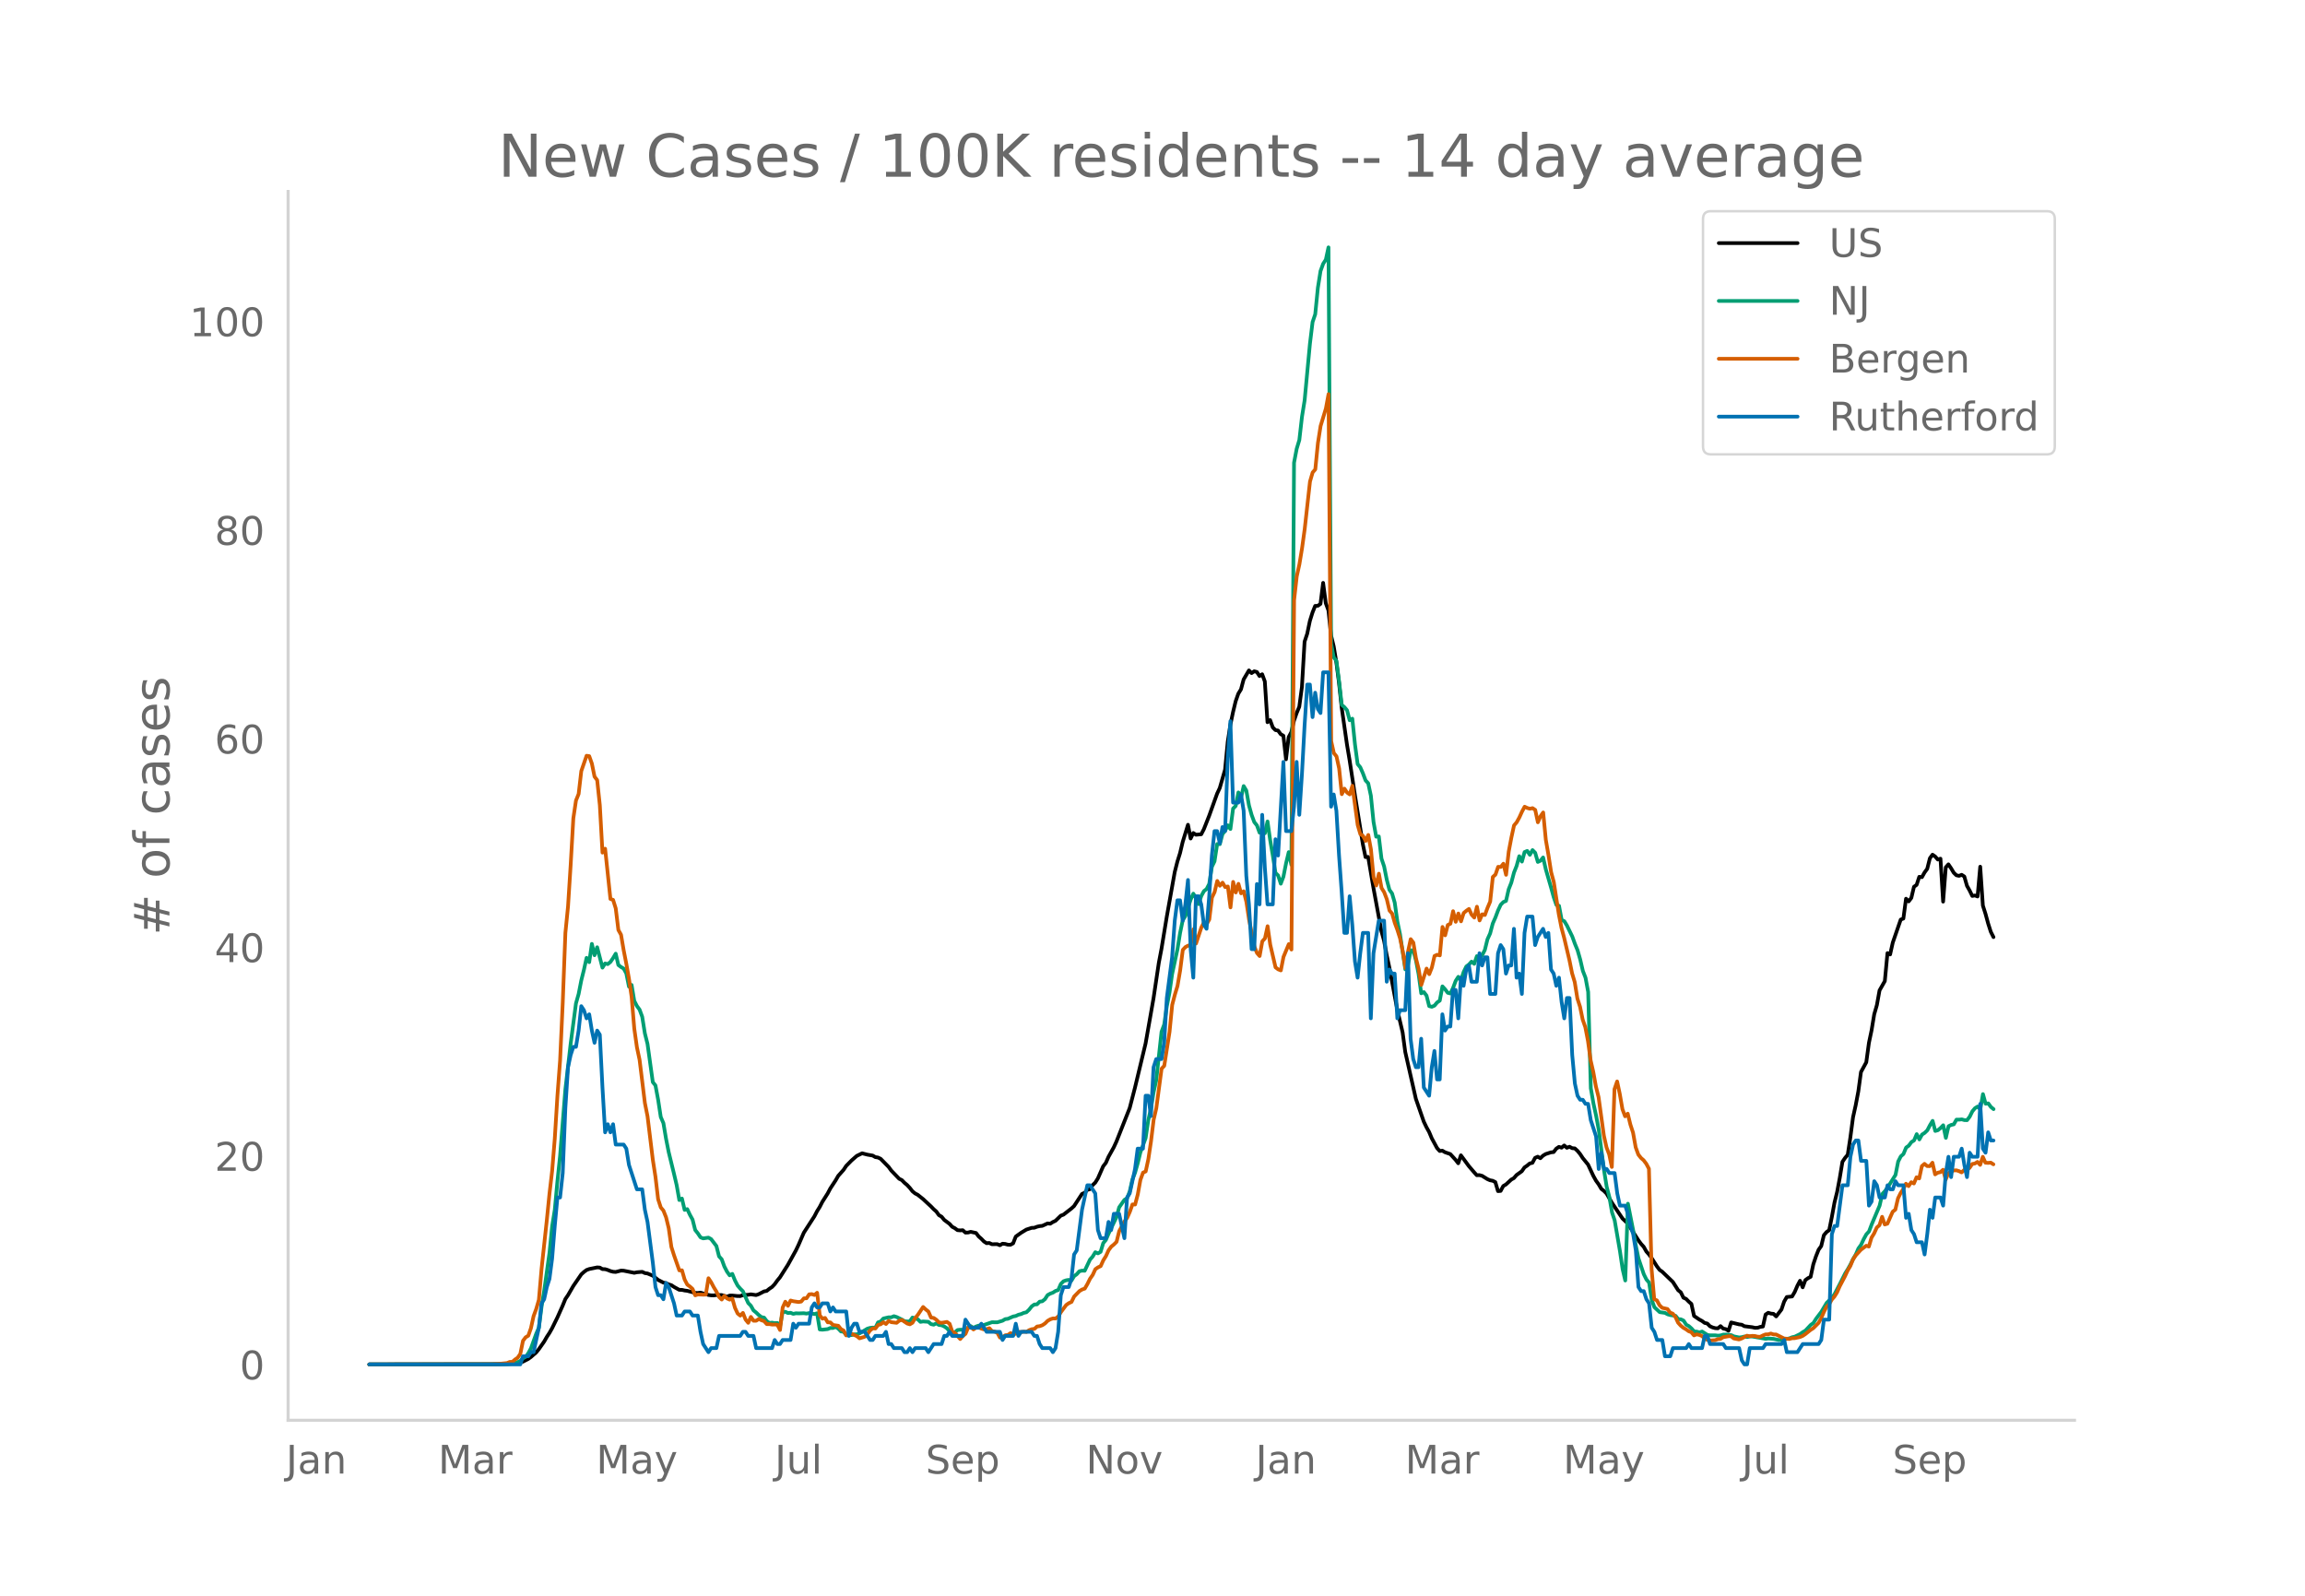 <svg height="864" viewBox="0 0 936 648" width="1248" xmlns="http://www.w3.org/2000/svg" xmlns:xlink="http://www.w3.org/1999/xlink"><defs><style>*{stroke-linecap:butt;stroke-linejoin:round}</style></defs><g id="figure_1"><path d="M0 648h936V0H0z" style="fill:#fff" id="patch_1"/><g id="axes_1"><path d="M117 576.72h725.4V77.76H117z" style="fill:none" id="patch_2"/><path clip-path="url(#pc1447fd8db)" d="m149.973 554.039 51.637-.064 6.455-.259 2.152-.209 1.075-.222 1.076-.366 2.152-1.1 1.075-.778 2.152-1.88 1.076-1.326 2.151-3.076 1.076-1.88 1.076-1.643 1.076-1.895 2.151-4.388 2.152-4.828 1.076-2.635 1.075-1.574 2.152-3.723 3.227-4.705 1.076-.982 1.076-.795 1.076-.396 3.227-.662 1.076.074 1.076.618 1.075.026 1.076.325 1.076.444 1.076.276 1.075.085 2.152-.55 1.076.038 4.303.862 1.076-.227 2.151-.173 1.076.5 1.076.167 2.151.887 2.152 1.718 2.152 1.105 1.075.217 1.076.499 1.076.313 1.076.713 2.151 1.193 1.076.012 1.076.252 1.076.133 3.227.847 1.076.026 1.076-.136 3.227.945 1.076.156 1.075.024 1.076-.149 2.152.01 2.151.664 1.076-.452 1.076-.023 2.151.213 1.076.008 1.076-.379 2.152-.15 1.075-.179 2.152.303 1.076-.378 2.151-1.116 1.076-.196 1.076-.877 1.076-.715 1.075-1.13 1.076-1.5 1.076-1.302 3.227-5.068 3.228-5.832 1.075-2.242 2.152-4.961 4.303-6.66 1.076-2.072 1.076-1.725 1.075-2.093 2.152-3.385 1.076-2.034 2.151-3.28 1.076-1.856 2.152-2.417 1.076-1.614 2.151-2.19 2.152-1.881 2.151-1.047 2.152.55 2.151.374 1.076.621 1.076.17 1.076.518 3.227 3.283 1.076 1.476 3.227 3.356 1.076.528 1.076 1.107 1.076.9 1.075 1.153 1.076 1.372 1.076.886 1.076.561 2.151 1.717 3.228 2.997 1.075 1.118 1.076.941 1.076 1.489 1.076.624 1.075 1.307 2.152 1.605 1.076 1.19 1.076.565 1.075.803 1.076.096 1.076-.075 1.076.974 1.076-.034 1.075-.283 2.152.47 1.076 1.405 1.075.945 1.076 1.105 1.076.696 1.076-.093 1.076.508 2.151-.03 1.076.446 1.076-.629 1.075.1 1.076.297 1.076.04 1.076-.586 1.076-2.746 2.151-1.536 2.152-1.305 2.151-.696 1.076-.043 1.076-.413 1.076-.258 1.075-.102 2.152-.983 1.076.12 1.076-.688 1.075-.505 2.152-2.087 1.076-.404 3.227-2.498 1.076-.986 3.227-4.943 1.076-.459 1.076-1.182 1.076-.279 1.075-1.634 1.076-1.035 1.076-1.728 2.151-4.91 1.076-1.377 1.076-2.455 2.152-3.874 1.075-2.333 5.38-13.603 2.15-8.302 4.304-17.92 3.227-18.378 2.152-14.423 1.076-5.623 2.151-13.07 3.228-18.105 1.075-4.241 1.076-3.446 1.076-4.533 2.151-6.99 1.076 5.592 1.076-2.244 1.076.703 2.151-.188 1.076-2.083 2.152-5.45 3.227-8.98 1.076-2.296 2.151-7.466 1.076-11.268 1.076-6.884 1.076-5.174 1.076-4.434 1.075-3.063 1.076-1.745 1.076-4.024 2.151-3.669 1.076 1.088 1.076-.736 1.076.277 1.076 1.666 1.075-.742 1.076 2.924 1.076 16.555 1.076-.86 1.075 2.962 1.076 1.095 1.076.196 1.076 1.464 1.076.616 1.075 9.582 1.076-9.007 1.076-2.016 1.076-4.638 1.076-3.077 1.075-2.6 1.076-8.005 1.076-18.423 1.076-3.232 1.075-5.182 1.076-3.439 1.076-2.668 1.076-.035 1.076-.784 1.075-8.537 1.076 8.244 1.076 2.92 1.076 10.206 1.075 4.431 1.076 6.498 1.076 8.283 1.076 10.068 2.151 14.992 1.076 6.43 2.152 14.094 3.227 20.003 1.076 5.19 1.076-.066 2.151 12.63 3.228 17.504 1.075 3.908 1.076 5.863 1.076 5.001 3.227 17.176 2.152 9.142 1.076 7.982 4.303 18.998 2.151 6.206 1.076 3.09 1.076 2.257 1.076 1.916 1.075 2.559 2.152 3.99 1.076 1.187 1.076-.131 1.075.636 2.152.742 2.151 2.347 1.076 1.393 1.076-3.23 3.227 4.379 2.152 2.514 1.076 1.19 1.076-.043 1.075.287 2.152 1.337 1.076.467 1.075.2 1.076.54 1.076 3.67 1.076-.079 1.076-2.001 1.075-.62 2.152-1.98 1.076-.602 1.075-1.251 2.152-1.54 1.076-1.542 1.076-.735 1.075-.895 1.076-.242 1.076-2.017 1.076-.482 1.076.628 1.075-1.046 1.076-.653 2.152-.693 1.075-.11 1.076-1.39 1.076-.721 1.076.323 1.076-.9 1.075.945 1.076-.421 1.076.583 1.076.088 1.075.977 1.076 1.31 1.076 1.641 2.152 2.644 2.151 4.613 1.076 1.93 1.076 1.485 1.075 1.829 1.076.84 1.076 1.085 2.152 3.723 4.303 6.4 2.151 2.031 2.152 3.427 2.151 3.381 1.076 1.448 1.076 1.192 1.076 1.911 1.076 1.207 1.075 1.468 2.152 3.37 1.076 1.416 1.075.754 4.304 4.14 2.151 3.36 1.076.855 1.076 2.186 1.076.488 1.075 1.1 1.076.935 1.076 4.887 2.151 1.463 1.076.57 1.076.797 1.076.25 1.076 1.102 1.075.48 1.076.302 1.076.06 1.076-.886 1.075.986 1.076.226 1.076.671 1.076-3.383 3.227.79 1.076.13 1.076.612 3.227.411 1.076.249 1.076-.04 1.075-.355 1.076-.144 1.076-4.865 1.076-.714 1.076.331 1.075.105 1.076 1.038 2.152-2.812 1.075-3.184 1.076-1.879 2.152-.223 1.076-1.829 1.075-2.512 1.076-2.035 1.076 2.668 1.076-2.93 1.076-.78 1.075-.563 1.076-5.032 1.076-3.23 1.076-2.726 1.075-1.5 1.076-4.4 1.076-1.275 1.076-.764 1.076-5.32 1.075-5.885 1.076-4.324 1.076-5.741 1.076-6.495 1.075-1.59 1.076-1.279 1.076-7.097 1.076-8.131 1.076-4.845 1.075-5.667 1.076-7.863 2.152-3.942 1.076-7.892 1.075-5.095 1.076-6.51 1.076-3.726 1.076-5.966 2.151-3.784 1.076-11.369 1.076.555 1.076-4.819 3.227-9.34 1.076-.415 1.075-8.062 1.076 1.096 1.076-1.416 1.076-4.522 1.076-.785 1.075-3.268 1.076.153 1.076-1.927 1.076-1.47 1.075-4.277 1.076-1.47 1.076.75 1.076 1.23 1.076-.355 1.075 17.44 1.076-13.916 1.076-1.222 1.076 1.585 1.076 1.807 1.075 1.044 1.076.24 1.076-.429 1.076.696 1.075 3.762 1.076 1.918 1.076 2.211 1.076-.194 1.076.412 1.075-12.093 1.076 15.78 1.076 3.386 1.076 3.94 1.075 3.348 1.076 2.135h0" style="fill:none;stroke:#000;stroke-linecap:round;stroke-width:1.5" id="line2d_1"/><path clip-path="url(#pc1447fd8db)" d="m149.973 554.04 54.865-.099 3.227-.235 2.152-.579 1.075-.538 1.076-1.046 1.076-.542 1.076-1.498 1.075-1.963 2.152-5.968 1.076-2.449 1.076-8.407 1.075-6.568 2.152-15.373 1.076-10.806 1.075-6.704 1.076-11.582 1.076-10.311 2.152-27.024 2.151-18.592 2.152-16.314 1.076-3.801 1.075-5.492 1.076-4.306 1.076-4.895 1.076 1.758 1.075-7.426 1.076 4.609 1.076-3.243 2.152 8.281 1.075-1.703 1.076.272 1.076-.868 1.076-1.557 1.075-1.82 1.076 4.613 1.076.804 1.076.627 1.076 1.99 1.075 5.354 1.076-.688 1.076 6.47 1.076 2.084 1.076 1.451 1.075 2.91 1.076 6.744 1.076 4.282 2.151 15.534 1.076 1.321 1.076 5.778 1.076 7.044 1.076 2.51 1.075 6.371 1.076 5.42 2.152 8.792 1.075 4.575 1.076 6.07 1.076-.613 1.076 4.599 1.076-.304 1.075 2.29 1.076 1.948 1.076 4.245 1.076 1.352 1.076 1.618 1.075.43 2.152-.307 1.076.586 2.151 2.82 1.076 4.197 1.076 1.182 1.076 2.94 1.075 2.081 1.076 1.502 1.076-.586 1.076 2.654 1.075 2.061 1.076 1.27 1.076 1.07 2.152 4.763 1.075 1.1 1.076 1.91 1.076.856 1.076 1.035 1.076.838 1.075.198 1.076 1.42 1.076.747 1.076-.126 1.075.204 1.076-.068 1.076 1.335 1.076-5.75 1.076-.136 1.075.518 1.076-.113 1.076.45 1.076-.245 1.075.054 2.152-.078 1.076.16 1.076-.208 2.151.395 1.076-.32 1.076 6.564 1.075.102 2.152-.245 1.076-.456 1.076.006 1.075-.439 1.076.705 1.076 1.145 1.076.095 1.076 1.363 1.075.099 1.076-.09 1.076-.282 1.076-.037 1.075-.34 3.228-1.953 1.076-.306 1.075-.123 1.076.065 1.076-2.18 1.076-.362 1.075-1.199 2.152-.5h1.076l1.076-.45 1.075.334 2.152 1.042 1.076.65 1.076.134 1.075-.079 1.076-1.54 2.152.72 1.075 1.049 1.076-.164 2.152.14 1.076.933 1.075.239 1.076-.549 1.076.668 1.076.112 1.075.484 1.076.725 1.076 1.19 1.076.722 1.076-.242 1.075-.947 1.076-.126 2.152.04 1.076-.947 1.075-.541 1.076.695 1.076-.555 1.076-.365 1.075.085 2.152-.715 2.152-.736 2.151.03 2.152-.64 1.075-.65 1.076-.13 2.152-.947 1.076-.204 1.075-.508 1.076-.269 1.076-.477 1.076-.252 1.076-1.025 1.075-1.366 1.076-.767 1.076-.068 1.076-1.083 1.075-.153 1.076-.862 1.076-1.656 1.076-.59 1.076-.404 1.075-.692 1.076-.344 1.076-2.5 1.076-1.08 1.075-.389 1.076-.18 1.076.306 1.076-1.812 1.076-.787 1.075-1.216 1.076-.238 1.076.044 2.152-4.53 1.075-1.223 1.076-1.775 1.076.463 1.076-.613 1.075-3.56 1.076-1.288 1.076-2.544 3.227-6.708 1.076-3.972 2.152-3.055 1.075-.6 1.076-2.847 1.076-4.814 1.076-2.725 1.076-3.802 1.075-4.404 2.152-5.88 1.076-7.256 1.076-4.752 1.075-6.615 1.076-4.84 2.152-19.707 1.075-2.899 1.076-7.501 1.076-5.488 1.076-7.562 2.151-9.988 1.076-6.66 1.076-5.188 1.076-1.696 2.151-6.728 1.076-2.378 1.076 1.877 1.076 2.381 1.075-3.307 1.076-1.976 1.076-.848 1.076-2.082 1.075-6.939 1.076-2.231 1.076-7.024 1.076.061 1.076-4.091 1.075-1.376 1.076-2.204 1.076 1.516 1.076-8.305 1.076-1.073 1.075-5.478 1.076 2.18 1.076-4.762 1.076 1.833 1.075 6.019 1.076 3.86 1.076 2.912 1.076 1.335 1.076 2.974 1.075-1.179 1.076 1.418 1.076-4.804 1.076 7.634 1.075 6.248 1.076 6.997 1.076 1.052 1.076 3.349 1.076-2.865 1.075-5.467 1.076-4.497 1.076 5.127 1.076-163.242 1.076-5.658 1.075-3.553 1.076-9.453 1.076-6.68 2.151-22.953 1.076-8.833 1.076-3.165 1.076-10.764 1.076-6.8 1.075-2.943 1.076-1.662 1.076-4.994 1.076 160.919 1.075 5.576 1.076 1.407 1.076 8.281 1.076 9.61 1.076.896 1.075 1.274 1.076 4.067 1.076-.647 1.076 10.45 1.076 7.993 1.075 1.29 1.076 2.47 1.076 2.889 1.076 1.151 1.075 5.032 1.076 10.655 1.076 5.992 1.076-.095 1.076 8.986 1.075 3.202 1.076 5.39 1.076 4.084 1.076 1.498 1.075 3.714 1.076 7.678 1.076 5.167 2.152 14.274 1.075-1.646 1.076-6.125 1.076.045 1.076 4.026 1.076 5.56 1.075 7.838 1.076-.487 1.076 1.427 1.076 4.265 1.075.276 1.076-.467 1.076-1.288 1.076-.756 1.076-5.78 1.075 1.171 1.076 1.424 1.076.283 1.076-2.221 1.075-2.875 1.076-1.666 1.076 1.352 1.076-3.297 1.076-2.238 1.075-.814 1.076-1.182 1.076.913 1.076-3.134 1.076 1.09 1.075-1.458 1.076-2.116 1.076-4.357 1.076-2.364 1.075-4.043 1.076-2.446 1.076-2.875 1.076-2.306 1.076-1.094 1.075-.443 1.076-4.71 1.076-2.723 1.076-4.07 1.075-2.722 1.076-3.938 1.076 2.194 1.076-3.87 1.076-.467 1.075 1.581 1.076-1.918 1.076 1.09 1.076 3.717 1.076-.494 1.075-1.322 1.076 4.79 2.152 7.443 1.075 3.9 1.076 3.13 1.076.358 1.076 5.757 1.076.504 1.075 1.782 2.152 4.428 1.076 2.974 1.075 2.61 1.076 3.754 1.076 4.629 1.076 2.78 1.076 5.767 1.075 39.11 1.076 6.234 1.076 4.946 1.076 5.702 2.151 16.545 1.076 6.647 1.076 4.087 1.076 6.251 1.075 3.223 2.152 12.55 1.076 7.265 1.076 4.616 1.075-31.193 2.152 10.86 1.076 6.186 1.075 5.225 2.152 6.377 1.076 2.163 1.076 1.223 1.075 7.103 1.076 2.902 2.152 2 2.151.3 1.076.586 1.076.31 2.151.31 1.076 1.331 1.076.079 1.076.514 1.076 1.66 1.075.582 1.076.953 1.076 1.223 1.076.068 1.075.314 1.076-.361 2.152 1.38 1.076.177 2.151-.007 1.076.133 1.076-.116 1.075-.31 1.076-.034 2.152.238 1.076.511 2.151.45 1.076-.123 1.076-.286 1.076.238 1.075-.255 1.076.04 5.379.938 1.076-.15 2.151.17 2.152.45 1.076-.051 3.227-.62 1.076-.453 1.076-.232 2.151-1.056 1.076-.777 1.076-.627 2.151-2.299 1.076-.77 1.076-1.717 2.151-2.83 2.152-3.615 2.152-2.108 1.075-1.468 2.152-4.136 2.151-4.285 1.076-1.704 1.076-1.928 1.076-2.23 1.076-1.81 1.075-2.452 1.076-1.489 1.076-2.31 1.076-1.951 1.076-1.159 1.075-2.844 3.228-7.63 1.075-4.708 1.076-1.179 1.076-1.451 3.227-5.147 1.076-5.43 1.076-2.109 1.076-.957 1.075-2.6 1.076-.776 1.076-1.455 1.076-.68 1.076-2.549 1.075 2.146 1.076-1.962 1.076-.695 1.076-1.046 1.075-2.064 1.076-1.771 1.076 4.104 1.076-.306 1.076-.9 1.075-1.113 1.076 5.12 1.076-4.718 1.076-.532 1.076-.245 1.075-1.908 1.076.01 1.076-.125 1.076.306 1.075.027 1.076-1.417 1.076-2.176 1.076-1.278 1.076-.664 1.075 1.117 1.076-6.169 1.076 3.907 1.076-.143 1.075 1.458 1.076.886h0" style="fill:none;stroke:#009e73;stroke-linecap:round;stroke-width:1.5" id="line2d_2"/><path clip-path="url(#pc1447fd8db)" d="m149.973 554.04 49.486-.097 3.227-.13 3.227-.325 1.076-.454 1.076-.033 1.076-.94 1.076-.747 1.075-1.558 1.076-5.29 1.076-1.429 1.076-.649 1.075-3.051 1.076-4.9 1.076-2.922 1.076-3.7 1.076-12.496 2.151-19.929 1.076-10.71 1.076-9.218 1.075-13.113 1.076-17.397 1.076-14.313 1.076-23.434 1.076-28.367 1.075-10.776 1.076-16.975 1.076-18.792 1.076-7.238 1.076-2.662 1.075-9.282 2.152-6.232 1.076.162 1.075 3.019 1.076 5.29 1.076 1.428 1.076 10.16 1.076 19.279 1.075-1.59 2.152 20.415 1.076.357 1.075 3.44 1.076 8.796 1.076 1.915 1.076 6.329 1.076 5.485 1.075 6.07 1.076 7.367 1.076 12.886 1.076 7.595 1.076 5.063 2.151 17.527 1.076 5.42 2.151 17.656 1.076 6.946 1.076 9.088 1.076 3.31 1.076 1.299 1.075 2.726 1.076 4.415 1.076 7.594 1.076 3.408 2.151 6.135 1.076-.033 1.076 3.733 1.076 2.077 1.075.779 1.076.974 1.076 2.596 1.076-.357 2.151.098 1.076-.033 1.076-6.653 1.076 1.622 1.075 2.045 1.076 1.753 1.076 2.207 1.076 1.038 1.076-1.525 1.075 1.071 1.076.487 1.076-.454 1.076 3.765 1.075 2.304 1.076.876 1.076-1.103 1.076 2.694 1.076 1.33 1.075-2.401 1.076 1.558h1.076l1.076-.714 1.076.519 1.075.357 1.076 1.2h1.076l1.076.195 1.075-.032 1.076.097 1.076 2.143 1.076-9.12 1.076-2.37 1.075 1.655 1.076-2.142 1.076.292 2.151.325 1.076-.195 1.076-1.298 1.076-.033 1.076-1.59 1.075-.098 1.076.357 1.076-.908 1.076 9.185 1.075 1.33 1.076-.291 1.076 1.785 1.076.032 1.076 1.039 2.151.324 1.076 1.364 1.076.551 1.076 2.013 1.075-.78 1.076.098 2.152.974 1.075.876 2.152-.65 1.076-1.103 1.076-1.46 1.075-.844 1.076.065 1.076-1.428 1.076-.292 1.075-.844 1.076.746 1.076-1.266 1.076.52 2.151.26 1.076-.877 1.076-.292 2.152 1.46 1.075.325 1.076-.649 1.076-1.883 1.076-1.298 2.151-3.213 1.076 1.006 1.076.844 1.076 2.467 1.075.13 1.076.746 1.076 1.071 1.076.162 2.151-.357 1.076.747 1.076 3.18 1.076.52 2.151 2.5 1.076-1.267 1.076-.844 1.076-2.564 1.075-.227 1.076 1.006 1.076-.746 1.076-.065 1.075.487 1.076.324 1.076-.13 1.076-.357 1.076 1.169 1.075.195 1.076.454 1.076 1.98 1.076-.162 1.075-.78 1.076-.13 1.076-.746 1.076.325 1.076-.033 1.075-.843 1.076.13 1.076-.195 1.076.13 1.076-.715 1.075-.389 1.076-.13 1.076-.974 1.076-.13 1.075-.389 1.076-.714 1.076-1.071 1.076-.617 1.076-.357 1.075.033 1.076-.812 1.076-1.785 2.151-2.888 1.076-.747 1.076-.487 1.076-2.207 2.151-2.207 1.076-.65 1.076-.356 1.076-1.85 1.076-2.175 1.075-1.525 1.076-2.337 1.076-.747 1.076-.486 1.075-2.37 1.076-1.72 1.076-2.37 1.076-1.46 1.076-.876 1.075-1.071 1.076-4.35 2.152-3.96 1.075-1.427 1.076-2.435 1.076-3.018 1.076.032 1.076-4.057 1.075-5.94 1.076-2.953 1.076-.487 1.076-4.998 1.076-7.206 1.075-8.795 1.076-4.642 2.152-16.098 1.075-1.136 2.152-13.795 1.076-10.938 1.076-4.154 1.075-3.538 1.076-6.296 1.076-8.374 1.076-1.136 1.075-.584 1.076-.26 1.076-6.362 1.076 5.745 2.151-6.491 1.076-2.11 1.076.747 1.076-1.883 1.075-8.893 1.076-2.24 1.076-4.511 1.076 1.947 1.076-1.266 1.075 1.818 1.076-.26 1.076 8.504 1.076-10.354 1.076 4.285 1.075-3.506 1.076 3.863 1.076-.844 1.076 4.317 1.075 7.173 2.152 10.873 1.076 2.694 1.076 1.233 1.075-5.972 1.076-1.169 1.076-4.966 1.076 7.498 2.151 9.218 1.076.811 1.076.422 1.076-5.485 2.151-5.193 1.076 2.207 1.076-141.902 1.076-9.607 1.075-4.9 1.076-6.525 1.076-7.79 2.151-19.311 1.076-3.7 1.076-1.233 1.076-10.744 1.076-6.88 2.151-7.109 1.076-5.842 1.076 140.928 1.075 4.836 1.076 1.33 1.076 4.934 1.076 10.419 1.076-2.24 1.075 1.59 1.076.747 1.076-3.505 2.152 15.936 1.075 3.7 1.076.714 1.076 2.045 1.076-2.434 1.075 5.874 1.076 11.393 1.076 3.278 1.076-4.804 1.076 5.81 1.075 1.72 1.076 2.857 1.076 4.576 1.076 1.233 1.075 3.798 1.076 2.888 1.076 3.408 1.076 5.258 1.076 6.784 1.075-6.719 1.076-5.03 1.076 1.395 1.076 6.427 1.076 4.251 1.075 6.524 2.152-6.653 1.076 2.272 1.075-2.727 1.076-4.674 1.076-.486 1.076.26 1.076-11.555 1.075 3.408 1.076-4.187 1.076-.52 1.076-5.095 1.075 4.316 1.076-3.375 1.076 3.18 1.076-3.375 1.076-.909 1.075-.746 1.076 2.337 1.076 1.168 1.076-4.414 1.076 5.583 1.075-2.5 1.076.293 1.076-2.922 1.076-2.531 1.075-9.997 1.076-.974 1.076-3.148 1.076.065 1.076-1.33 1.075 4.51 1.076-9.444 1.076-5.68 1.076-4.934 1.075-1.265 1.076-1.948 1.076-2.37 1.076-2.012 1.076.52 1.075.292 1.076-.227 1.076.714 1.076 5.03 1.076-2.466 1.075-1.526 1.076 11.133 1.076 6.2 1.076 6.913 1.075 3.992L633 371.308l1.076 5.453 1.076 4.024 2.151 9.12 1.076 5.324 1.076 3.57 1.075 6.653 1.076 3.344 1.076 5.225 1.076 3.116 1.076 5.583 1.075 7.854 1.076 4.706 1.076 5.94 1.076 4.317 2.151 15.611 1.076 4.772 1.076 2.856 1.076 5.096 1.075-31.581 1.076-3.148 1.076 5.063 1.076 6.2 1.076 2.888 1.075-1.071 1.076 4.414 1.076 3.278 1.076 5.972 1.075 2.954 1.076 1.363 1.076.941 1.076 1.428 1.076 2.013 1.075 40.7 1.076 12.27 1.076.486 1.076 1.98 1.075 1.039 2.152.486 1.076 1.461 1.076.422 1.075 1.363 1.076 2.305 1.076 1.2 1.076.877 1.076.616 1.075.78 1.076.389 1.076 1.298 1.076-.422 1.075.227 1.076.455 1.076.941 1.076.617 1.076.26 2.151-.13 1.076-.422 1.076-.098 1.075-.681 2.152-.39h1.076l1.076.877 2.151.421 1.076-.389 2.152-1.136 1.075.227 1.076-.162 1.076.065 1.076.26 1.075.064 1.076-.551 1.076-.422 1.076-.033 1.076-.324 1.075.357 1.076.032 3.227 1.623 2.152.195 1.076-.292 1.076-.033 2.151-.454 1.076-.455 1.076-.714 2.151-1.72 1.076-.682 2.152-2.142 1.075-1.882 1.076-2.532 1.076-2.11 1.076-1.07 1.076-1.883 1.075-1.233 1.076-1.72 1.076-2.467 2.151-4.09 1.076-2.337 1.076-1.785 1.076-2.629 1.076-1.655 2.151-2.337 2.152-1.623 1.076.325 1.075-3.603 1.076-1.753 1.076-2.37 1.076-.94 1.075-3.408 1.076 3.115 1.076-.324 2.152-4.869 1.075-.843 1.076-4.577 1.076-2.175 1.076-1.59 1.075-2.175 1.076.974 1.076-1.59 1.076.52 1.076-2.533 1.075.487 1.076-4.998 1.076-.941 1.076.909 1.075.032 1.076-1.396 1.076 4.739 1.076-.682 1.076-.227 1.075-.973 1.076 3.992 1.076-2.564 1.076-.714 1.076-.422 1.075-.065 1.076.324 1.076.52 1.076-1.007 1.075-.097 1.076-.714 1.076-1.59 1.076-.195 1.076-.65 1.075 1.202 1.076-3.278 1.076 2.401 1.076.065 1.075-.097 1.076.681h0" style="fill:none;stroke:#d55e00;stroke-linecap:round;stroke-width:1.5" id="line2d_3"/><path clip-path="url(#pc1447fd8db)" d="M149.973 554.04h61.32l1.075-3.306h2.152l1.075-1.653h1.076l2.152-9.919 1.076-9.918 1.075-1.653 1.076-4.96 1.076-3.306 1.076-8.265 1.075-13.225 1.076-11.571h1.076l1.076-9.919 1.076-26.45 1.075-16.53 1.076-4.96 1.076-3.305h1.076l1.076-6.613 1.075-9.918 1.076 1.653 1.076 3.306 1.076-1.653 1.075 6.612 1.076 4.96 1.076-4.96 1.076 1.653 1.076 21.49 1.075 18.184 1.076-3.306 1.076 3.306 1.076-3.306 1.075 8.266h3.228l1.076 1.653 1.075 6.612 3.228 9.918h2.151l1.076 8.266 1.076 4.96 2.151 16.53 1.076 9.918 1.076 3.307h1.076l1.076 1.653 1.075-6.613 1.076 1.653 2.152 6.613 1.075 4.959h2.152l1.076-1.653h2.151l1.076 1.653h2.152l1.076 6.612 1.075 4.96 2.152 3.306 1.076-1.653h2.151l1.076-4.96h8.606l1.076-1.653h1.076l1.076 1.653h2.151l1.076 4.96h6.455l1.075-3.306 1.076 1.653h1.076l1.076-1.653h3.227l1.076-6.613 1.076 1.653 1.075-1.653h4.304l1.075-6.612 1.076-1.653 1.076 1.653h1.076l1.075-1.653h2.152l1.076 3.306 1.076-1.653 1.075 1.653h4.304l1.075 9.918 1.076-3.306 1.076-1.653h1.076l1.075 3.306h2.152l2.152 3.307h1.075l1.076-1.654h3.227l1.076-1.653 1.076 4.96h1.076l1.076 1.653h3.227l1.076 1.653h1.076l1.075-1.653 1.076 1.653 1.076-1.653h4.303l1.076 1.653 2.151-3.306h3.228l1.075-3.307h1.076l1.076-1.653 1.076 1.653h4.303l1.076-6.612 2.151 3.306h3.228l1.075-1.653 2.152 3.306h5.379l1.076 3.307 1.075-1.654h3.228l1.076-4.959 1.075 4.96 1.076-1.654h4.303l1.076 1.653h1.076l1.076 3.307 1.075 1.653h3.228l1.076 1.653 1.075-1.653 1.076-6.613 1.076-14.877 1.076-3.307h2.151l1.076-3.306 1.076-9.918 1.076-1.653 2.151-16.531 2.152-9.919h1.076l2.151 3.307 1.076 14.877 1.076 3.306h2.151l1.076-6.612 1.076 3.306 1.076-6.612h2.151l2.152 9.918 1.075-16.53 1.076-1.653 2.152-9.919 1.076-8.265h2.151l1.076-21.49h1.076l1.076 8.265 1.075-19.837 1.076-3.306h2.152l1.075-6.612 1.076-18.184 2.152-16.531 1.076-14.878 1.075-8.265h1.076l1.076 8.265 1.076-6.612 1.075-9.919 1.076 28.103 1.076 11.571 1.076-33.061h1.076l1.075 3.306 1.076 8.265 1.076 1.653 1.076-13.224 1.075-16.531 1.076-9.919h1.076l1.076 4.96 1.076-6.613 1.075 1.653 1.076-29.755 1.076-14.878 1.076 33.062h2.151l1.076-3.306 1.076 6.612 1.076 26.45 1.075 11.57 1.076 18.185h1.076l1.076-26.45 1.076 8.266 1.075-36.368 1.076 21.49 1.076 14.878h2.151l1.076-26.45 1.076 6.613 2.152-38.021 1.075 28.102h2.152l1.076-9.918 1.076-18.184 1.075 21.49 1.076-16.53 1.076-19.838 1.076-16.53h1.075l1.076 13.224 1.076-9.918 1.076 6.612 1.076 1.653 1.075-16.53h2.152l1.076 54.55 1.075-4.958 1.076 6.612 1.076 18.184 1.076 14.878 1.076 16.53h1.075l1.076-14.877 1.076 11.571 1.076 14.878 1.076 6.612 1.075-9.918 1.076-8.266h2.152l1.075 34.715 1.076-26.45 2.152-13.224h2.151l1.076 24.796 1.076-4.959 1.076 1.653h1.075l1.076 18.184 1.076-3.306h2.152l1.075-23.143 1.076 34.714 1.076 8.266 1.076 3.306h1.076l1.075-11.572 1.076 19.837 2.152 3.307 1.075-11.572 1.076-6.612 1.076 11.571h1.076l1.076-26.449 1.075 6.612 1.076-1.653h1.076l1.076-14.877h1.075l1.076 11.571 1.076-16.53 1.076 3.305 1.076-6.612 1.075-1.653 1.076 6.612h2.152l1.076-11.571 1.075 4.959 1.076-3.306h1.076l1.076 14.878h2.151l1.076-16.531 1.076-3.306 1.076 1.653 1.075 9.918 1.076-3.306h1.076l1.076-14.878 1.075 19.837 1.076-1.653 1.076 8.266 1.076-24.797 1.076-6.612h2.151l1.076 11.572 1.076-3.307 2.151-3.306h0l1.076 3.306 1.076-1.653 1.076 14.878 1.075 1.653 1.076 4.96 1.076-3.307 1.076 9.919 1.076 6.612 1.075-8.265h1.076l1.076 23.143 1.076 11.571 1.075 4.96 1.076 1.653h1.076l1.076 1.653h1.076l1.075 6.612 2.152 6.612 1.076 13.225 1.075-6.612 1.076 6.612h1.076l1.076 1.653h2.151l1.076 8.266 1.076 4.959h2.152l1.075 3.306 1.076 4.96 1.076 3.305 1.076 6.613 1.075 14.877 1.076 1.654h1.076l1.076 3.306 1.076 1.653 1.075 9.918 1.076 1.653 1.076 3.307h2.151l1.076 6.612h2.152l1.076-3.306h5.379l1.075-1.653 1.076 1.653h4.303l1.076-4.96h1.076l1.076 3.307h5.378l1.076 1.653h5.38l1.075 4.959 1.076 1.653h1.076l1.075-6.612h5.38l1.075-1.653h6.455l1.075-1.653 1.076 4.959h4.303l2.152-3.306h6.455l1.075-1.653 1.076-8.266h2.152l1.076-34.715 1.075-3.306h1.076l2.152-16.53h2.151l1.076-11.572 1.076-4.96 1.076-1.652h1.075l1.076 8.265h2.152l1.076 18.184 1.075-1.653 1.076-8.266 1.076 1.653 1.076 4.96h2.151l1.076-4.96 1.076 1.653h1.076l1.075-3.306 1.076 1.653h2.152l1.075 13.225 1.076-1.653 1.076 6.612 1.076 1.653 1.076 3.307h2.151l1.076 4.959 1.076-8.266 1.075-9.918 1.076 3.306 1.076-8.265h2.152l1.075 3.306 1.076-13.225 1.076-6.612 1.076 8.265 1.076-8.265h2.151l1.076-3.306 1.076 6.612 1.075 4.96 1.076-9.92 1.076 1.654h2.152l1.075-21.49 1.076 18.184 1.076 1.653 1.076-8.266 1.075 3.307h1.076" style="fill:none;stroke:#0072b2;stroke-linecap:round;stroke-width:1.5" id="line2d_4"/><path d="M117 576.72V77.76" style="fill:none;stroke:#d3d3d3;stroke-linecap:square;stroke-linejoin:miter;stroke-width:1.25" id="patch_3"/><path d="M117 576.72h725.4" style="fill:none;stroke:#d3d3d3;stroke-linecap:square;stroke-linejoin:miter;stroke-width:1.25" id="patch_4"/><g id="matplotlib.axis_1"><g id="xtick_1"><g style="fill:#696969" transform="matrix(.16 0 0 -.16 116.125 598.378)" id="text_1"><defs><path d="M9.813 72.906h9.859V5.078q0-13.187-5-19.14-5-5.954-16.094-5.954h-3.75v8.297h3.078q6.531 0 9.219 3.672Q9.813-4.39 9.813 5.078z" id="DejaVuSans-74"/><path d="M34.281 27.484q-10.89 0-15.093-2.484-4.204-2.484-4.204-8.5 0-4.781 3.157-7.594 3.156-2.797 8.562-2.797 7.485 0 12 5.297 4.516 5.297 4.516 14.078v2zm17.922 3.72V0H43.22v8.297Q40.14 3.328 35.547.953q-4.594-2.375-11.234-2.375-8.391 0-13.36 4.719Q6 8.016 6 15.922q0 9.219 6.172 13.906 6.187 4.688 18.437 4.688h12.61v.89q0 6.203-4.078 9.594-4.078 3.39-11.453 3.39-4.688 0-9.141-1.124-4.438-1.125-8.531-3.375v8.312q4.921 1.906 9.562 2.844 4.64.953 9.031.953 11.875 0 17.735-6.156 5.86-6.14 5.86-18.64z" id="DejaVuSans-97"/><path d="M54.89 33.016V0h-8.984v32.719q0 7.765-3.031 11.61-3.031 3.858-9.078 3.858-7.281 0-11.484-4.64-4.204-4.625-4.204-12.64V0H9.08v54.688h9.03v-8.5q3.235 4.937 7.594 7.374Q30.078 56 35.797 56q9.422 0 14.25-5.828 4.844-5.828 4.844-17.156z" id="DejaVuSans-110"/></defs><use xlink:href="#DejaVuSans-74"/><use x="29.492" xlink:href="#DejaVuSans-97"/><use x="90.771" xlink:href="#DejaVuSans-110"/></g></g><g id="xtick_2"><g style="fill:#696969" transform="matrix(.16 0 0 -.16 177.91 598.378)" id="text_2"><defs><path d="M9.813 72.906h14.703l18.593-49.61 18.703 49.61h14.704V0H66.89v64.016l-18.797-50h-9.907l-18.796 50V0H9.813z" id="DejaVuSans-77"/><path d="M41.11 46.297q-1.516.875-3.297 1.281Q36.03 48 33.89 48q-7.625 0-11.703-4.953-4.079-4.953-4.079-14.234V0H9.08v54.688h9.03v-8.5q2.844 4.984 7.375 7.39Q30.031 56 36.531 56q.922 0 2.047-.125 1.125-.11 2.484-.36z" id="DejaVuSans-114"/></defs><use xlink:href="#DejaVuSans-77"/><use x="86.279" xlink:href="#DejaVuSans-97"/><use x="147.559" xlink:href="#DejaVuSans-114"/></g></g><g id="xtick_3"><g style="fill:#696969" transform="matrix(.16 0 0 -.16 242.087 598.378)" id="text_3"><defs><path d="M32.172-5.078q-3.797-9.766-7.422-12.735-3.61-2.984-9.656-2.984H7.906v7.516h5.282q3.703 0 5.75 1.765Q21-9.766 23.483-3.219l1.61 4.094-22.11 53.813H12.5l17.094-42.766 17.093 42.766h9.516z" id="DejaVuSans-121"/></defs><use xlink:href="#DejaVuSans-77"/><use x="86.279" xlink:href="#DejaVuSans-97"/><use x="147.559" xlink:href="#DejaVuSans-121"/></g></g><g id="xtick_4"><g style="fill:#696969" transform="matrix(.16 0 0 -.16 314.597 598.378)" id="text_4"><defs><path d="M8.5 21.578v33.11h8.984V21.922q0-7.766 3.016-11.656 3.031-3.875 9.094-3.875 7.265 0 11.484 4.64 4.234 4.64 4.234 12.656v31h8.985V0h-8.984v8.406Q42.047 3.422 37.718 1q-4.313-2.422-10.032-2.422-9.421 0-14.312 5.86Q8.5 10.296 8.5 21.578zM31.11 56z" id="DejaVuSans-117"/><path d="M9.422 75.984h8.984V0H9.422z" id="DejaVuSans-108"/></defs><use xlink:href="#DejaVuSans-74"/><use x="29.492" xlink:href="#DejaVuSans-117"/><use x="92.871" xlink:href="#DejaVuSans-108"/></g></g><g id="xtick_5"><g style="fill:#696969" transform="matrix(.16 0 0 -.16 375.868 598.378)" id="text_5"><defs><path d="M53.516 70.516V60.89q-5.61 2.687-10.594 4-4.984 1.328-9.625 1.328-8.047 0-12.422-3.125t-4.375-8.89q0-4.845 2.906-7.313 2.907-2.453 11.016-3.97l5.953-1.218q11.031-2.11 16.281-7.406 5.25-5.297 5.25-14.172 0-10.61-7.11-16.078-7.093-5.469-20.812-5.469-5.172 0-11.015 1.172Q13.14.922 6.89 3.219v10.156q6-3.36 11.765-5.078 5.766-1.703 11.328-1.703 8.438 0 13.032 3.312 4.593 3.328 4.593 9.485 0 5.359-3.297 8.39-3.296 3.032-10.812 4.547L27.484 33.5q-11.03 2.188-15.968 6.875-4.922 4.688-4.922 13.047 0 9.672 6.812 15.234 6.813 5.563 18.766 5.563 5.14 0 10.453-.938 5.328-.922 10.89-2.765z" id="DejaVuSans-83"/><path d="M56.203 29.594v-4.39H14.891q.593-9.282 5.593-14.142 5-4.859 13.938-4.859 5.172 0 10.031 1.266 4.86 1.265 9.656 3.812v-8.5Q49.266.734 44.187-.344 39.11-1.422 33.892-1.422q-13.094 0-20.735 7.61-7.64 7.625-7.64 20.625 0 13.421 7.25 21.296Q20.016 56 32.328 56q11.031 0 17.453-7.11 6.422-7.093 6.422-19.296zm-8.984 2.64q-.094 7.36-4.125 11.75-4.032 4.407-10.672 4.407-7.516 0-12.031-4.25-4.516-4.25-5.203-11.97z" id="DejaVuSans-101"/><path d="M18.11 8.203v-29H9.077v75.484h9.031v-8.296q2.844 4.875 7.157 7.234Q29.594 56 35.594 56q9.968 0 16.187-7.906 6.235-7.907 6.235-20.797T51.78 6.484q-6.218-7.906-16.187-7.906-6 0-10.328 2.375-4.313 2.375-7.157 7.25zm30.578 19.094q0 9.906-4.079 15.547-4.078 5.64-11.203 5.64-7.14 0-11.218-5.64-4.079-5.64-4.079-15.547 0-9.906 4.078-15.547 4.079-5.64 11.22-5.64 7.124 0 11.202 5.64t4.078 15.547z" id="DejaVuSans-112"/></defs><use xlink:href="#DejaVuSans-83"/><use x="63.477" xlink:href="#DejaVuSans-101"/><use x="125" xlink:href="#DejaVuSans-112"/></g></g><g id="xtick_6"><g style="fill:#696969" transform="matrix(.16 0 0 -.16 440.956 598.378)" id="text_6"><defs><path d="M9.813 72.906h13.28l32.329-60.984v60.984h9.562V0h-13.28L19.39 60.984V0H9.813z" id="DejaVuSans-78"/><path d="M30.61 48.39q-7.22 0-11.422-5.64-4.204-5.64-4.204-15.453 0-9.813 4.172-15.453 4.188-5.64 11.453-5.64 7.188 0 11.375 5.655 4.203 5.672 4.203 15.438 0 9.719-4.203 15.406-4.187 5.688-11.375 5.688zm0 7.61q11.718 0 18.406-7.625 6.703-7.61 6.703-21.078 0-13.422-6.703-21.078-6.688-7.64-18.407-7.64-11.765 0-18.437 7.64-6.656 7.656-6.656 21.078 0 13.469 6.656 21.078Q18.844 56 30.609 56z" id="DejaVuSans-111"/><path d="M2.984 54.688H12.5L29.594 8.797l17.093 45.89h9.516L35.687 0H23.485z" id="DejaVuSans-118"/></defs><use xlink:href="#DejaVuSans-78"/><use x="74.805" xlink:href="#DejaVuSans-111"/><use x="135.986" xlink:href="#DejaVuSans-118"/></g></g><g id="xtick_7"><g style="fill:#696969" transform="matrix(.16 0 0 -.16 509.86 598.378)" id="text_7"><use xlink:href="#DejaVuSans-74"/><use x="29.492" xlink:href="#DejaVuSans-97"/><use x="90.771" xlink:href="#DejaVuSans-110"/></g></g><g id="xtick_8"><g style="fill:#696969" transform="matrix(.16 0 0 -.16 570.57 598.378)" id="text_8"><use xlink:href="#DejaVuSans-77"/><use x="86.279" xlink:href="#DejaVuSans-97"/><use x="147.559" xlink:href="#DejaVuSans-114"/></g></g><g id="xtick_9"><g style="fill:#696969" transform="matrix(.16 0 0 -.16 634.747 598.378)" id="text_9"><use xlink:href="#DejaVuSans-77"/><use x="86.279" xlink:href="#DejaVuSans-97"/><use x="147.559" xlink:href="#DejaVuSans-121"/></g></g><g id="xtick_10"><g style="fill:#696969" transform="matrix(.16 0 0 -.16 707.257 598.378)" id="text_10"><use xlink:href="#DejaVuSans-74"/><use x="29.492" xlink:href="#DejaVuSans-117"/><use x="92.871" xlink:href="#DejaVuSans-108"/></g></g><g id="xtick_11"><g style="fill:#696969" transform="matrix(.16 0 0 -.16 768.528 598.378)" id="text_11"><use xlink:href="#DejaVuSans-83"/><use x="63.477" xlink:href="#DejaVuSans-101"/><use x="125" xlink:href="#DejaVuSans-112"/></g></g></g><g id="matplotlib.axis_2"><g id="ytick_1"><g style="fill:#696969" transform="matrix(.16 0 0 -.16 97.32 560.119)" id="text_12"><defs><path d="M31.781 66.406q-7.61 0-11.453-7.5Q16.5 51.422 16.5 36.375q0-14.984 3.828-22.484 3.844-7.5 11.453-7.5 7.672 0 11.5 7.5 3.844 7.5 3.844 22.484 0 15.047-3.844 22.531-3.828 7.5-11.5 7.5zm0 7.813q12.266 0 18.735-9.703 6.468-9.688 6.468-28.141 0-18.406-6.468-28.11-6.47-9.687-18.735-9.687-12.25 0-18.718 9.688-6.47 9.703-6.47 28.109 0 18.453 6.47 28.14Q19.53 74.22 31.78 74.22z" id="DejaVuSans-48"/></defs><use xlink:href="#DejaVuSans-48"/></g></g><g id="ytick_2"><g style="fill:#696969" transform="matrix(.16 0 0 -.16 87.14 475.401)" id="text_13"><defs><path d="M19.188 8.297h34.421V0H7.33v8.297q5.609 5.812 15.296 15.594 9.703 9.797 12.188 12.64 4.734 5.313 6.609 9 1.89 3.688 1.89 7.25 0 5.813-4.078 9.469-4.078 3.672-10.625 3.672-4.64 0-9.797-1.61-5.14-1.609-11-4.89v9.969Q13.767 71.78 18.938 73q5.188 1.219 9.485 1.219 11.328 0 18.062-5.672 6.735-5.656 6.735-15.125 0-4.5-1.688-8.531-1.672-4.016-6.125-9.485-1.218-1.422-7.765-8.187-6.532-6.766-18.453-18.922z" id="DejaVuSans-50"/></defs><use xlink:href="#DejaVuSans-50"/><use x="63.623" xlink:href="#DejaVuSans-48"/></g></g><g id="ytick_3"><g style="fill:#696969" transform="matrix(.16 0 0 -.16 87.14 390.683)" id="text_14"><defs><path d="M37.797 64.313 12.89 25.39h24.906zm-2.594 8.593H47.61V25.391h10.407v-8.203H47.609V0h-9.812v17.188H4.89v9.515z" id="DejaVuSans-52"/></defs><use xlink:href="#DejaVuSans-52"/><use x="63.623" xlink:href="#DejaVuSans-48"/></g></g><g id="ytick_4"><g style="fill:#696969" transform="matrix(.16 0 0 -.16 87.14 305.965)" id="text_15"><defs><path d="M33.016 40.375q-6.641 0-10.532-4.547-3.875-4.531-3.875-12.437 0-7.86 3.875-12.438 3.891-4.562 10.532-4.562 6.64 0 10.515 4.562 3.875 4.578 3.875 12.438 0 7.906-3.875 12.437-3.875 4.547-10.515 4.547zm19.578 30.922v-8.984q-3.719 1.75-7.5 2.671-3.782.938-7.5.938-9.766 0-14.922-6.594-5.14-6.594-5.875-19.922 2.875 4.25 7.219 6.516 4.359 2.266 9.578 2.266 10.984 0 17.36-6.672 6.374-6.657 6.374-18.125 0-11.235-6.64-18.032-6.641-6.78-17.672-6.78-12.657 0-19.344 9.687-6.688 9.703-6.688 28.109 0 17.281 8.204 27.563 8.203 10.28 22.015 10.28 3.719 0 7.5-.734t7.89-2.187z" id="DejaVuSans-54"/></defs><use xlink:href="#DejaVuSans-54"/><use x="63.623" xlink:href="#DejaVuSans-48"/></g></g><g id="ytick_5"><g style="fill:#696969" transform="matrix(.16 0 0 -.16 87.14 221.248)" id="text_16"><defs><path d="M31.781 34.625q-7.031 0-11.062-3.766-4.016-3.765-4.016-10.343 0-6.594 4.016-10.36Q24.75 6.391 31.78 6.391q7.032 0 11.078 3.78 4.063 3.798 4.063 10.345 0 6.578-4.031 10.343-4.016 3.766-11.11 3.766zm-9.86 4.188q-6.343 1.562-9.89 5.906Q8.5 49.079 8.5 55.329q0 8.733 6.219 13.812 6.234 5.078 17.062 5.078 10.89 0 17.094-5.078 6.203-5.079 6.203-13.813 0-6.25-3.547-10.61-3.531-4.343-9.828-5.906 7.125-1.656 11.094-6.5 3.984-4.828 3.984-11.796 0-10.61-6.468-16.282-6.47-5.656-18.532-5.656-12.047 0-18.531 5.656-6.469 5.672-6.469 16.282 0 6.968 4 11.797 4.016 4.843 11.14 6.5zM18.314 54.39q0-5.657 3.53-8.828 3.548-3.172 9.938-3.172 6.36 0 9.938 3.172 3.593 3.171 3.593 8.828 0 5.672-3.593 8.843-3.578 3.172-9.938 3.172-6.39 0-9.937-3.172-3.532-3.172-3.532-8.843z" id="DejaVuSans-56"/></defs><use xlink:href="#DejaVuSans-56"/><use x="63.623" xlink:href="#DejaVuSans-48"/></g></g><g id="ytick_6"><g style="fill:#696969" transform="matrix(.16 0 0 -.16 76.96 136.53)" id="text_17"><defs><path d="M12.406 8.297h16.11v55.625l-17.532-3.516v8.985l17.438 3.515h9.86V8.296H54.39V0H12.406z" id="DejaVuSans-49"/></defs><use xlink:href="#DejaVuSans-49"/><use x="63.623" xlink:href="#DejaVuSans-48"/><use x="127.246" xlink:href="#DejaVuSans-48"/></g></g><g style="fill:#696969" transform="matrix(0 -.2 -.2 0 68.8 379.813)" id="text_18"><defs><path d="M51.125 44H36.922l-4.11-16.313h14.313zm-7.328 27.781-5.078-20.265h14.265L58.11 71.78h7.813L60.89 51.516h15.234V44h-17.14l-4-16.313h15.53V20.22H53.079L48 0h-7.813l5.032 20.219H30.906L25.875 0h-7.86l5.079 20.219H7.719v7.468h17.187L29 44H13.281v7.516h17.625l4.985 20.265z" id="DejaVuSans-35"/><path d="M37.11 75.984V68.5h-8.594q-4.828 0-6.72-1.953-1.874-1.953-1.874-7.031v-4.828h14.797v-6.985H19.922V0H10.89v47.703H2.297v6.984h8.594V58.5q0 9.125 4.25 13.297 4.25 4.187 13.468 4.187z" id="DejaVuSans-102"/><path d="M48.781 52.594v-8.407q-3.812 2.11-7.64 3.157-3.828 1.047-7.735 1.047-8.75 0-13.593-5.547-4.829-5.532-4.829-15.547 0-10.016 4.829-15.563 4.843-5.53 13.593-5.53 3.907 0 7.735 1.046 3.828 1.047 7.64 3.156V2.094Q45.016.344 40.984-.531q-4.015-.89-8.562-.89-12.36 0-19.64 7.765-7.266 7.765-7.266 20.953 0 13.375 7.343 21.031Q20.22 56 33.016 56q4.14 0 8.093-.86 3.953-.843 7.672-2.546z" id="DejaVuSans-99"/><path d="M44.281 53.078v-8.5q-3.797 1.953-7.906 2.922-4.094.984-8.5.984-6.688 0-10.031-2.047-3.344-2.046-3.344-6.156 0-3.125 2.39-4.906 2.391-1.781 9.626-3.39l3.078-.688q9.562-2.047 13.593-5.781 4.032-3.735 4.032-10.422 0-7.625-6.032-12.078-6.03-4.438-16.578-4.438-4.39 0-9.156.86Q10.688.296 5.422 2v9.281q4.984-2.594 9.812-3.89 4.829-1.282 9.579-1.282 6.343 0 9.75 2.172 3.421 2.172 3.421 6.125 0 3.656-2.468 5.61-2.453 1.953-10.813 3.765l-3.125.735q-8.344 1.75-12.062 5.39-3.704 3.64-3.704 9.985 0 7.718 5.47 11.906Q16.75 56 26.811 56q4.97 0 9.36-.734 4.406-.72 8.11-2.188z" id="DejaVuSans-115"/></defs><use xlink:href="#DejaVuSans-35"/><use x="83.789" xlink:href="#DejaVuSans-32"/><use x="115.576" xlink:href="#DejaVuSans-111"/><use x="176.758" xlink:href="#DejaVuSans-102"/><use x="211.963" xlink:href="#DejaVuSans-32"/><use x="243.75" xlink:href="#DejaVuSans-99"/><use x="298.73" xlink:href="#DejaVuSans-97"/><use x="360.01" xlink:href="#DejaVuSans-115"/><use x="412.109" xlink:href="#DejaVuSans-101"/><use x="473.633" xlink:href="#DejaVuSans-115"/></g></g><g style="fill:#696969" transform="matrix(.24 0 0 -.24 202.252 71.76)" id="text_19"><defs><path d="M4.203 54.688h8.985l11.234-42.672 11.172 42.672h10.593l11.235-42.672 11.187 42.672h8.985L63.28 0H52.688L40.922 44.828 29.109 0H18.5z" id="DejaVuSans-119"/><path d="M64.406 67.281v-10.39q-4.984 4.64-10.625 6.922-5.64 2.296-11.984 2.296-12.5 0-19.14-7.64-6.641-7.64-6.641-22.094 0-14.406 6.64-22.047 6.64-7.64 19.14-7.64 6.345 0 11.985 2.296 5.64 2.297 10.625 6.938V5.609Q59.234 2.094 53.437.33q-5.78-1.75-12.218-1.75-16.563 0-26.094 10.124-9.516 10.14-9.516 27.672 0 17.578 9.516 27.703 9.531 10.14 26.094 10.14 6.531 0 12.312-1.734 5.797-1.734 10.875-5.203z" id="DejaVuSans-67"/><path d="M25.39 72.906h8.297L8.297-9.28H0z" id="DejaVuSans-47"/><path d="M9.813 72.906h9.859V42.094L52.39 72.906h12.703L28.906 38.922 67.672 0H54.688L19.672 35.11V0h-9.86z" id="DejaVuSans-75"/><path d="M9.422 54.688h8.984V0H9.422zm0 21.296h8.984v-11.39H9.422z" id="DejaVuSans-105"/><path d="M45.406 46.39v29.594h8.985V0h-8.985v8.203Q42.578 3.328 38.25.953q-4.313-2.375-10.375-2.375-9.906 0-16.14 7.906-6.22 7.922-6.22 20.813 0 12.89 6.22 20.797Q17.968 56 27.874 56q6.063 0 10.375-2.375 4.328-2.36 7.156-7.234zm-30.61-19.093q0-9.906 4.079-15.547 4.078-5.64 11.203-5.64 7.125 0 11.219 5.64 4.11 5.64 4.11 15.547 0 9.906-4.11 15.547-4.094 5.64-11.219 5.64-7.125 0-11.203-5.64-4.078-5.64-4.078-15.547z" id="DejaVuSans-100"/><path d="M18.313 70.219V54.688h18.5v-6.985h-18.5V18.016q0-6.688 1.828-8.594 1.828-1.906 7.453-1.906h9.218V0h-9.218q-10.407 0-14.36 3.875-3.953 3.89-3.953 14.14v29.688H2.687v6.984h6.594V70.22z" id="DejaVuSans-116"/><path d="M4.89 31.39h26.313v-8H4.891z" id="DejaVuSans-45"/><path d="M45.406 27.984q0 9.766-4.031 15.125-4.016 5.375-11.297 5.375-7.219 0-11.25-5.375-4.031-5.359-4.031-15.125 0-9.718 4.031-15.093t11.25-5.375q7.281 0 11.297 5.375 4.031 5.375 4.031 15.093zm8.985-21.203q0-13.953-6.203-20.765Q42-20.797 29.203-20.797q-4.734 0-8.937.703-4.203.703-8.157 2.172v8.735q3.954-2.141 7.813-3.157 3.86-1.031 7.86-1.031 8.843 0 13.234 4.61 4.39 4.609 4.39 13.937v4.453q-2.781-4.844-7.125-7.234Q33.938 0 27.875 0 17.828 0 11.672 7.656q-6.156 7.672-6.156 20.328 0 12.688 6.156 20.344Q17.828 56 27.875 56q6.063 0 10.406-2.39 4.344-2.391 7.125-7.22v8.297h8.985z" id="DejaVuSans-103"/></defs><use xlink:href="#DejaVuSans-78"/><use x="74.805" xlink:href="#DejaVuSans-101"/><use x="136.328" xlink:href="#DejaVuSans-119"/><use x="218.115" xlink:href="#DejaVuSans-32"/><use x="249.902" xlink:href="#DejaVuSans-67"/><use x="319.727" xlink:href="#DejaVuSans-97"/><use x="381.006" xlink:href="#DejaVuSans-115"/><use x="433.105" xlink:href="#DejaVuSans-101"/><use x="494.629" xlink:href="#DejaVuSans-115"/><use x="546.729" xlink:href="#DejaVuSans-32"/><use x="578.516" xlink:href="#DejaVuSans-47"/><use x="612.207" xlink:href="#DejaVuSans-32"/><use x="643.994" xlink:href="#DejaVuSans-49"/><use x="707.617" xlink:href="#DejaVuSans-48"/><use x="771.24" xlink:href="#DejaVuSans-48"/><use x="834.863" xlink:href="#DejaVuSans-75"/><use x="900.439" xlink:href="#DejaVuSans-32"/><use x="932.227" xlink:href="#DejaVuSans-114"/><use x="971.09" xlink:href="#DejaVuSans-101"/><use x="1032.613" xlink:href="#DejaVuSans-115"/><use x="1084.713" xlink:href="#DejaVuSans-105"/><use x="1112.496" xlink:href="#DejaVuSans-100"/><use x="1175.973" xlink:href="#DejaVuSans-101"/><use x="1237.496" xlink:href="#DejaVuSans-110"/><use x="1300.875" xlink:href="#DejaVuSans-116"/><use x="1340.084" xlink:href="#DejaVuSans-115"/><use x="1392.184" xlink:href="#DejaVuSans-32"/><use x="1423.971" xlink:href="#DejaVuSans-45"/><use x="1460.055" xlink:href="#DejaVuSans-45"/><use x="1496.139" xlink:href="#DejaVuSans-32"/><use x="1527.926" xlink:href="#DejaVuSans-49"/><use x="1591.549" xlink:href="#DejaVuSans-52"/><use x="1655.172" xlink:href="#DejaVuSans-32"/><use x="1686.959" xlink:href="#DejaVuSans-100"/><use x="1750.436" xlink:href="#DejaVuSans-97"/><use x="1811.715" xlink:href="#DejaVuSans-121"/><use x="1870.895" xlink:href="#DejaVuSans-32"/><use x="1902.682" xlink:href="#DejaVuSans-97"/><use x="1963.961" xlink:href="#DejaVuSans-118"/><use x="2023.141" xlink:href="#DejaVuSans-101"/><use x="2084.664" xlink:href="#DejaVuSans-114"/><use x="2125.777" xlink:href="#DejaVuSans-97"/><use x="2187.057" xlink:href="#DejaVuSans-103"/><use x="2250.533" xlink:href="#DejaVuSans-101"/></g><g id="legend_1"><path d="M694.75 184.5H831.2q3.2 0 3.2-3.2V88.96q0-3.2-3.2-3.2H694.75q-3.2 0-3.2 3.2v92.34q0 3.2 3.2 3.2z" style="fill:none;opacity:.8;stroke:#ccc;stroke-linejoin:miter" id="patch_5"/><path d="M697.95 98.718h32" style="fill:none;stroke:#000;stroke-linecap:round;stroke-width:1.5" id="line2d_5"/><g style="fill:#696969" transform="matrix(.16 0 0 -.16 742.75 104.317)" id="text_20"><defs><path d="M8.688 72.906h9.921V28.61q0-11.718 4.235-16.875 4.25-5.14 13.781-5.14 9.469 0 13.719 5.14 4.25 5.157 4.25 16.875v44.297H64.5V27.391q0-14.25-7.063-21.532-7.046-7.28-20.812-7.28-13.828 0-20.89 7.28-7.047 7.282-7.047 21.532z" id="DejaVuSans-85"/></defs><use xlink:href="#DejaVuSans-85"/><use x="73.193" xlink:href="#DejaVuSans-83"/></g><path d="M697.95 122.203h32" style="fill:none;stroke:#009e73;stroke-linecap:round;stroke-width:1.5" id="line2d_7"/><g style="fill:#696969" transform="matrix(.16 0 0 -.16 742.75 127.802)" id="text_21"><use xlink:href="#DejaVuSans-78"/><use x="74.805" xlink:href="#DejaVuSans-74"/></g><path d="M697.95 145.688h32" style="fill:none;stroke:#d55e00;stroke-linecap:round;stroke-width:1.5" id="line2d_9"/><g style="fill:#696969" transform="matrix(.16 0 0 -.16 742.75 151.287)" id="text_22"><defs><path d="M19.672 34.813V8.108H35.5q7.953 0 11.781 3.297 3.844 3.297 3.844 10.078 0 6.844-3.844 10.078-3.828 3.25-11.781 3.25zm0 29.984V42.828h14.61q7.218 0 10.75 2.703 3.546 2.719 3.546 8.282 0 5.515-3.547 8.25-3.531 2.734-10.75 2.734zm-9.86 8.11h25.204q11.28 0 17.375-4.688Q58.5 63.53 58.5 54.89q0-6.703-3.125-10.657-3.125-3.953-9.188-4.922 7.282-1.562 11.313-6.53 4.031-4.954 4.031-12.376 0-9.765-6.64-15.093Q48.25 0 35.984 0H9.812z" id="DejaVuSans-66"/></defs><use xlink:href="#DejaVuSans-66"/><use x="68.604" xlink:href="#DejaVuSans-101"/><use x="130.127" xlink:href="#DejaVuSans-114"/><use x="169.49" xlink:href="#DejaVuSans-103"/><use x="232.967" xlink:href="#DejaVuSans-101"/><use x="294.49" xlink:href="#DejaVuSans-110"/></g><path d="M697.95 169.173h32" style="fill:none;stroke:#0072b2;stroke-linecap:round;stroke-width:1.5" id="line2d_11"/><g style="fill:#696969" transform="matrix(.16 0 0 -.16 742.75 174.773)" id="text_23"><defs><path d="M44.39 34.188q3.172-1.079 6.172-4.594 3-3.516 6.032-9.672L66.609 0H56l-9.313 18.703q-3.624 7.328-7.015 9.719-3.39 2.39-9.25 2.39h-10.75V0h-9.86v72.906h22.266q12.5 0 18.656-5.234 6.157-5.219 6.157-15.766 0-6.89-3.203-11.437-3.204-4.532-9.297-6.282zM19.673 64.797V38.922h12.406q7.125 0 10.766 3.297 3.64 3.297 3.64 9.687 0 6.39-3.64 9.64-3.64 3.25-10.766 3.25z" id="DejaVuSans-82"/><path d="M54.89 33.016V0h-8.984v32.719q0 7.765-3.031 11.61-3.031 3.858-9.078 3.858-7.281 0-11.484-4.64-4.204-4.625-4.204-12.64V0H9.08v75.984h9.03V46.188q3.235 4.937 7.594 7.374Q30.078 56 35.797 56q9.422 0 14.25-5.828 4.844-5.828 4.844-17.156z" id="DejaVuSans-104"/></defs><use xlink:href="#DejaVuSans-82"/><use x="64.982" xlink:href="#DejaVuSans-117"/><use x="128.361" xlink:href="#DejaVuSans-116"/><use x="167.57" xlink:href="#DejaVuSans-104"/><use x="230.949" xlink:href="#DejaVuSans-101"/><use x="292.473" xlink:href="#DejaVuSans-114"/><use x="333.586" xlink:href="#DejaVuSans-102"/><use x="368.791" xlink:href="#DejaVuSans-111"/><use x="429.973" xlink:href="#DejaVuSans-114"/><use x="469.336" xlink:href="#DejaVuSans-100"/></g></g></g></g><defs><clipPath id="pc1447fd8db"><path d="M117 77.76h725.4v498.96H117z"/></clipPath></defs></svg>